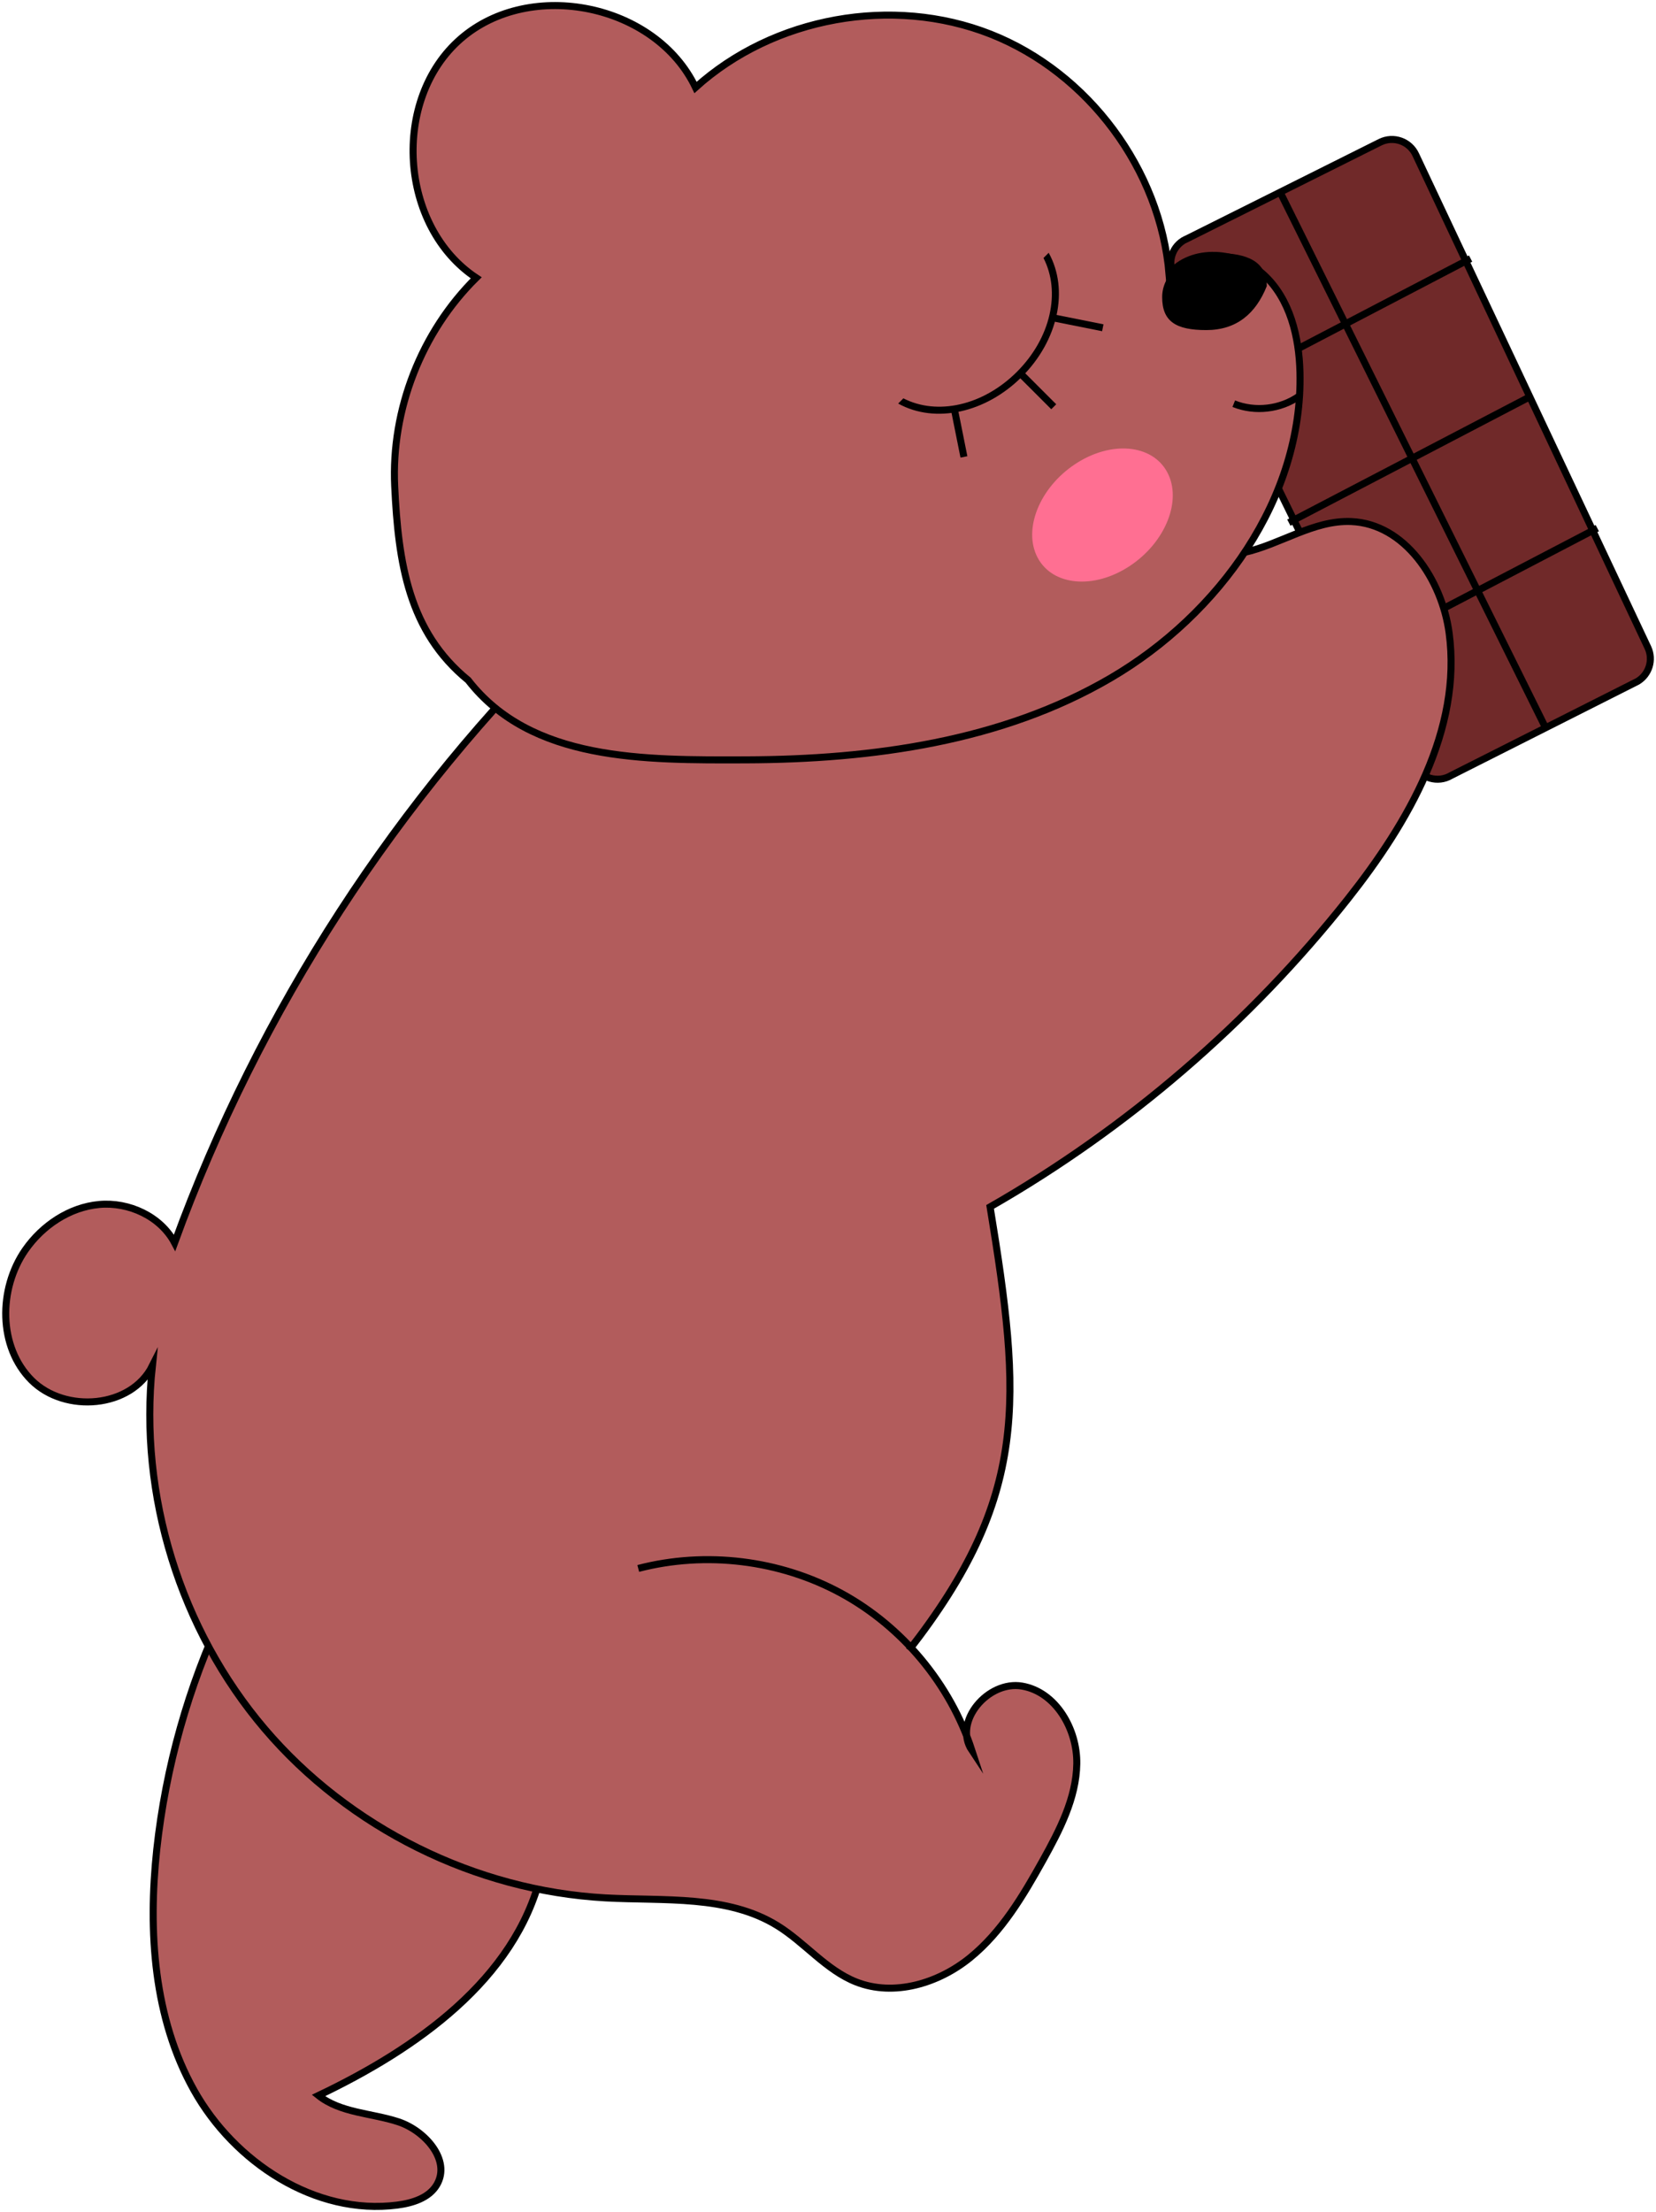 <svg width="236" height="315" viewBox="0 0 236 315" fill="none" xmlns="http://www.w3.org/2000/svg">
<g clip-path="url(#clip0_133_2936)">
<path d="M168.966 34.096L196.674 20.261C198.574 19.305 200.897 20.119 201.777 22.062L234.854 92.245C235.655 93.985 235.011 96.053 233.362 97.04L206.8 110.437C204.916 111.566 202.452 110.845 201.478 108.87L167.239 39.111C166.329 37.262 167.082 35.021 168.935 34.096H168.966Z" fill="#702929" stroke="black" stroke-miterlimit="10"/>
<path d="M209.579 36.823L175.042 54.843" stroke="black"/>
<path d="M218.213 56.409L183.676 74.429" stroke="black"/>
<path d="M227.633 75.213L193.095 93.232" stroke="black"/>
<path d="M31.853 229.571C26.829 240.21 23.611 251.696 22.339 263.385C21.083 275.075 21.9 287.406 27.645 297.67C33.391 307.933 44.93 315.533 56.61 314.028C58.792 313.746 61.162 313.01 62.261 311.114C64.287 307.635 60.581 303.42 56.767 302.167C52.952 300.913 48.541 300.929 45.385 298.422C59.294 291.794 73.407 281.922 77.081 266.989C79.969 255.284 75.134 242.059 65.385 234.946C55.636 227.832 41.539 227.283 31.241 233.598L31.837 229.602L31.853 229.571Z" fill="#B25C5C" stroke="black" stroke-miterlimit="10"/>
<path d="M90.959 223.366C100.582 220.859 111.147 222.144 119.892 226.907C128.636 231.671 135.418 239.85 138.51 249.283C135.779 245.193 140.818 239.286 145.653 240.117C150.489 240.947 153.534 246.275 153.456 251.179C153.377 256.084 151.007 260.643 148.62 264.937C145.795 269.998 142.765 275.122 138.259 278.788C133.754 282.455 127.411 284.382 122.011 282.251C117.725 280.559 114.727 276.673 110.802 274.244C103.675 269.826 94.648 270.734 86.281 270.28C67.74 269.246 49.749 260.33 37.724 246.212C25.699 232.094 19.765 212.946 21.711 194.519C18.697 200.536 9.278 201.319 4.505 196.572C-0.267 191.824 -0.236 183.55 3.595 178.019C6.028 174.525 9.89 171.924 14.129 171.532C18.367 171.14 22.889 173.224 24.883 176.985C36.939 143.891 56.594 113.587 81.916 89.064C101.053 70.512 132.765 70.951 158.793 76.764C164.884 78.127 171.164 80.039 177.255 78.691C182.467 77.547 187.208 74.053 192.546 74.273C200.207 74.586 205.497 82.562 206.518 90.146C208.37 103.919 200.709 117.128 192.075 128.034C178.071 145.693 160.677 160.673 141.101 171.877C145.591 199.314 146.642 213.118 129.515 235.04" fill="#B25C5C"/>
<path d="M90.959 223.366C100.582 220.859 111.147 222.144 119.892 226.907C128.636 231.671 135.418 239.85 138.51 249.283C135.779 245.193 140.818 239.286 145.653 240.117C150.489 240.947 153.534 246.275 153.456 251.179C153.377 256.084 151.007 260.643 148.62 264.937C145.795 269.998 142.765 275.122 138.259 278.788C133.754 282.455 127.411 284.382 122.011 282.251C117.725 280.559 114.727 276.673 110.802 274.244C103.675 269.826 94.648 270.734 86.281 270.28C67.74 269.246 49.749 260.33 37.724 246.212C25.699 232.094 19.765 212.946 21.711 194.519C18.697 200.536 9.278 201.319 4.505 196.572C-0.267 191.824 -0.236 183.55 3.595 178.019C6.028 174.525 9.89 171.924 14.129 171.532C18.367 171.14 22.889 173.224 24.883 176.985C36.939 143.891 56.594 113.587 81.916 89.064C101.053 70.512 132.765 70.951 158.793 76.764C164.884 78.127 171.164 80.039 177.255 78.691C182.467 77.547 187.208 74.053 192.546 74.273C200.207 74.586 205.497 82.562 206.518 90.146C208.37 103.919 200.709 117.128 192.075 128.034C178.071 145.693 160.677 160.673 141.101 171.877C145.591 199.314 146.642 213.118 129.515 235.04" stroke="black" stroke-miterlimit="10"/>
<path d="M66.72 96.868C58.227 89.942 56.767 80.18 56.249 69.258C55.731 58.337 60.063 47.259 67.866 39.565C56.892 32.294 55.715 14.134 65.668 5.516C75.621 -3.103 93.455 0.58 99.122 12.457C110.253 2.413 127.207 -0.642 141.164 4.857C155.12 10.357 165.387 24.178 166.611 39.095C169.814 35.178 176.454 35.726 180.159 39.173C183.864 42.62 185.136 47.979 185.261 53.025C185.701 70.935 173.739 87.529 158.26 96.57C142.78 105.611 124.287 108.149 106.344 108.212C91.712 108.259 75.684 108.416 66.72 96.868Z" fill="#B25C5C" stroke="black" stroke-miterlimit="10"/>
<path d="M185.152 56.409C182.483 58.29 178.856 58.713 175.826 57.491" stroke="black" stroke-miterlimit="10"/>
<path d="M182.467 27.437L220.27 103.653" stroke="black" stroke-miterlimit="10"/>
<path d="M180.536 40.74C178.966 44.658 176.237 47.008 171.902 47.008C167.567 47.008 165.622 45.769 165.622 42.307C165.622 38.846 169.137 36.04 173.472 36.04C177.807 36.04 180.536 37.279 180.536 40.74Z" fill="black"/>
<ellipse cx="11.056" cy="8.231" rx="11.056" ry="8.231" transform="matrix(0.835 -0.551 0.472 0.882 144 72.178)" fill="#FF6F92"/>
<path d="M145.219 52.977L150.171 57.925" stroke="black" stroke-miterlimit="10"/>
<path d="M135.953 57.999L137.371 65.07" stroke="black" stroke-miterlimit="10"/>
<path d="M150.089 45.265L157.161 46.676" stroke="black" stroke-miterlimit="10"/>
<path fill-rule="evenodd" clip-rule="evenodd" d="M128 57.471C133.292 60.396 140.503 58.79 145.642 53.646C150.782 48.502 152.382 41.289 149.451 36L148.709 36.743C151.181 41.543 149.774 48.096 144.935 52.939C140.096 57.783 133.545 59.195 128.742 56.728L128 57.471Z" fill="black"/>
</g>
<defs>
<clipPath id="clip0_133_2936">
<rect width="236" height="315" fill="white"/>
</clipPath>
</defs>
</svg>
